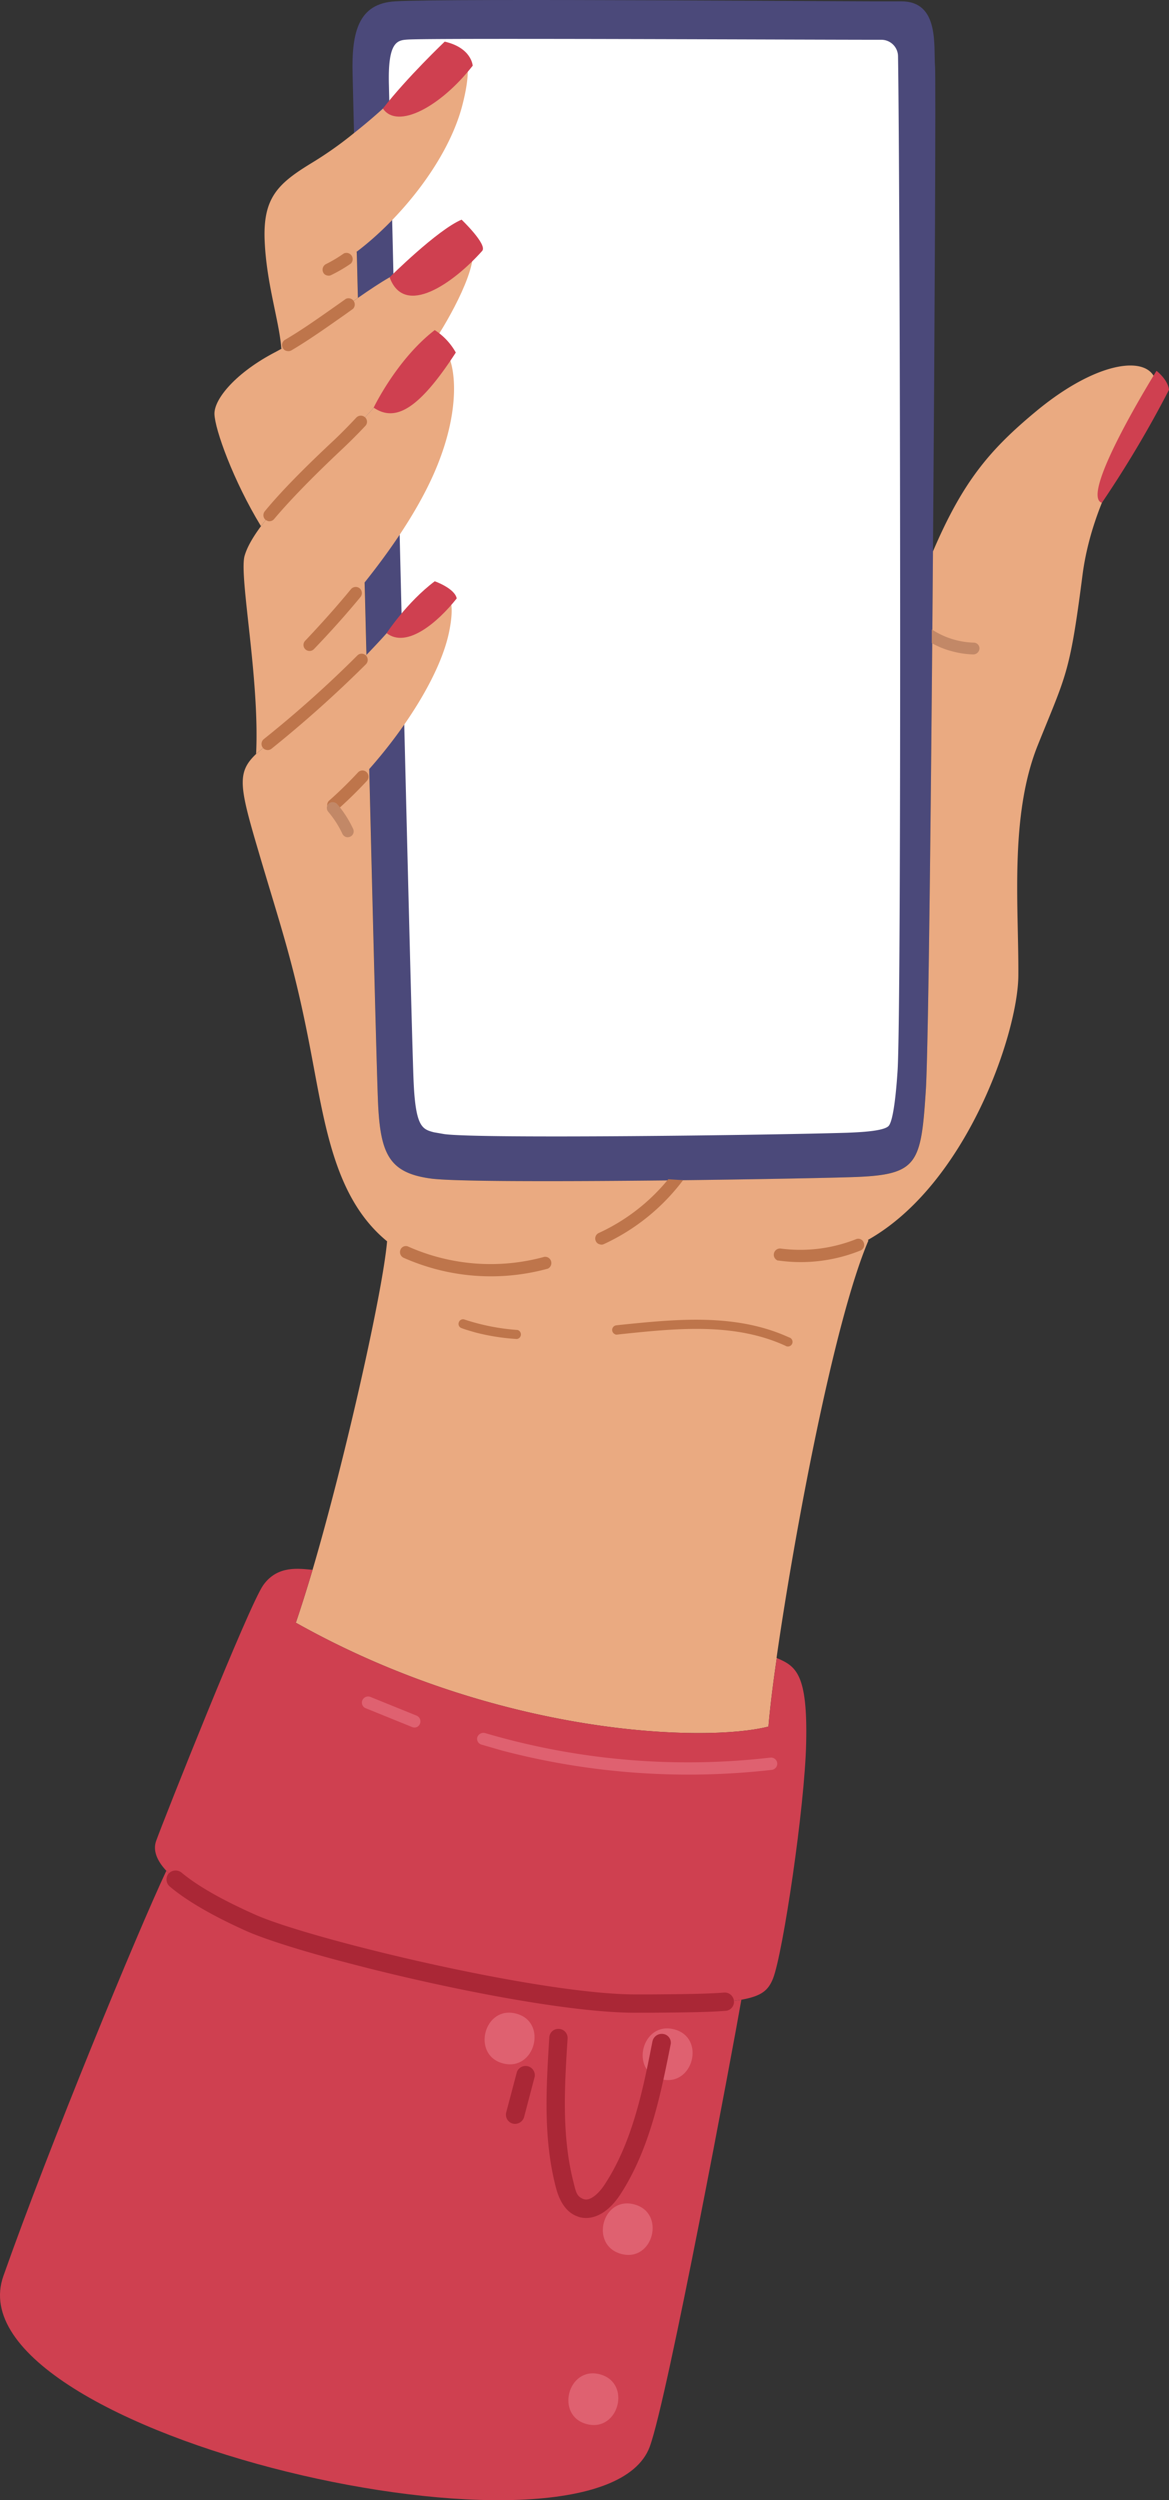 <svg xmlns="http://www.w3.org/2000/svg" width="505.2" height="1080" viewBox="0.027 0.02 505.173 1079.949" style=""><rect x="0.027" y="0.02" width="505.173" height="1079.949" fill="#333333" stroke="none"/><g><g data-name="Слой 2"><g data-name="Слой 19"><path d="M170.8.6c23.3-1.4 205.9.2 218.5 0 16.9-.2 14.1 19.5 14.8 28.2s-1.8 410-4 442.4-3.7 36.3-32.5 37.3-163.4 2.9-181.3.6-21.9-10.3-22.9-32.6-10.5-426-11-444.4S155 1.5 170.8.6z" fill="#4b497a"></path><path d="M187.5 489.1l4.6.8c15.9 2.1 142 .4 174.1-.6 4.8-.2 15.9-.6 17.9-3s3.2-14.4 3.8-23.7c1.8-27.5 1.1-383.7.2-438.4a7.2 7.2 0 0 0-7.2-7c-35.2 0-192.1-.8-204.6-.1-4.5.3-8.8.6-8.2 20 .1 4.8.9 35.9 1.9 79.5 2.8 117.3 8 335.7 8.8 351.4.9 18.9 3.8 19.8 8.7 21.1z" fill="#fff"></path><path d="M154.1 108.8c18.6-14 39.6-39.3 45.8-63.6 7.6-29.7-5.1-28.5-18.6-13.9A244.6 244.6 0 0 1 153 57.5a160.8 160.8 0 0 1-18.1 12.8c-14.8 9-21.3 15.1-20.5 33.8s6.4 34.9 7.2 46.6c11-6 22.7-14.7 33.1-22-.2-6.8-.3-13.4-.5-19.7z" fill="#eaaa81"></path><path d="M121.6 150.7l-2.2 1.2c-17.3 8.9-26.9 20.4-26.7 27s8.1 28.7 20.1 48.4c6.1-8.2 16.4-19.3 33.2-35.1 26.1-24.6 33.8-42.6 41.1-43.9 6.9-10.1 20.6-34.5 16.6-42.4s-21.6 6.3-35.3 13.9c-4.2 2.4-8.8 5.5-13.7 8.9-10.4 7.3-22.1 16-33.1 22z" fill="#eaaa81"></path><path d="M187.1 148.3c-7.3 1.3-15 19.3-41.1 43.9-16.8 15.8-27.1 26.9-33.2 35.1-3.9 5.3-6.1 9.4-7.1 12.9-2.4 9 6.6 53 5 85.5l5-4.3a487.9 487.9 0 0 0 42.7-38.5c-.3-10.4-.5-20.9-.8-31.3 13.5-16.9 26-35.7 32.6-53.6 10.6-28.3 5.5-49.2-2-49.7z" fill="#eaaa81"></path><path d="M110.7 325.7l5-4.3a487.9 487.9 0 0 0 42.7-38.5c4-4.2 8-8.4 11.5-12.6 16.7-19.6 29-21.3 24.3 2.2-3.5 17.9-18.2 41.2-34.6 59.7 1.8 74.6 3.4 136 3.8 144.3 1 22.3 5 30.2 22.9 32.6s152.4.3 181.3-.6 30.4-5 32.5-37.3c1.1-16.4 2.3-126.6 3.1-233 13-30.4 24.7-44.1 44.9-60.8 27.2-22.4 49.3-24.1 51.5-12.2s-26.3 40.7-31.8 83.4-7 42.7-19.3 73.3-8.2 70-8.4 99.4c-.1 24.9-22.4 90.3-65 114.3l.2.3c-14.8 34.6-32 126.5-39.7 180.3h.1c-1.8 12.2-3 22.4-3.6 29.6-27.5 7-117.3 4-204.3-44.9l.2-.3c2.2-6.5 4.6-14.1 7.1-22.5 14.1-47.9 30.4-120.5 32.2-141.9-22.8-18.7-26.9-50.4-33.1-82.7-7.1-37.2-12.6-52.2-22.4-85.5-8.4-28.4-9.5-34.3-1.1-42.3z" fill="#eaaa81"></path><path d="M258.8 532.6a84 84 0 0 0 30-23.2l6.4.4a90 90 0 0 1-34.2 27.6 2.3 2.3 0 0 1-1.8.1 2.4 2.4 0 0 1-1.7-1.4 2.6 2.6 0 0 1 1.3-3.5z" fill="#be754b"></path><path d="M115 323.9a2.6 2.6 0 0 0 2.4-.5 516.4 516.4 0 0 0 40.8-36.5 2.7 2.7 0 0 0 0-3.7 2.6 2.6 0 0 0-3.8 0 489.2 489.2 0 0 1-40.4 36.1 2.7 2.7 0 0 0-.4 3.7 2.4 2.4 0 0 0 1.4.9z" fill="#be754b"></path><path d="M143.4 350.3a2.4 2.4 0 0 0 2.4-.5c4.2-3.7 8.5-7.9 12.8-12.5a2.7 2.7 0 0 0-.2-3.8 2.6 2.6 0 0 0-3.7.2c-4.1 4.4-8.3 8.5-12.4 12.1a2.6 2.6 0 0 0-.2 3.7 2.2 2.2 0 0 0 1.3.8z" fill="#be754b"></path><path d="M115.8 225.1a2.7 2.7 0 0 0 2.7-.9c6.4-7.6 15.9-17.5 29.3-30.1 3.5-3.3 6.9-6.7 10.1-10.1a2.6 2.6 0 0 0-.1-3.7 2.7 2.7 0 0 0-3.8.1c-3.1 3.3-6.4 6.7-9.8 9.9-13.6 12.7-23.3 22.7-29.7 30.5a2.7 2.7 0 0 0 .3 3.8z" fill="#be754b"></path><path d="M133.1 281.1a2.6 2.6 0 0 0 2.6-.7c7.2-7.5 14-15.1 20.1-22.5a2.7 2.7 0 0 0-.4-3.8 2.7 2.7 0 0 0-3.7.4c-6 7.3-12.7 14.8-19.8 22.3a2.6 2.6 0 0 0 .1 3.7 2.4 2.4 0 0 0 1.1.6z" fill="#be754b"></path><path d="M123.9 151.6a2.8 2.8 0 0 0 2-.2c7.8-4.6 15.8-10.3 23.5-15.7l3.2-2.3a2.7 2.7 0 0 0-3.1-4.3l-3.1 2.2c-7.7 5.4-15.5 11-23.2 15.5a2.6 2.6 0 0 0-.9 3.6 2.2 2.2 0 0 0 1.6 1.2z" fill="#be754b"></path><path d="M141.4 119a2.3 2.3 0 0 0 1.8-.2 62.6 62.6 0 0 0 8.4-4.9 2.7 2.7 0 0 0-3-4.4 59.9 59.9 0 0 1-7.7 4.6 2.7 2.7 0 0 0-1.2 3.6 2.3 2.3 0 0 0 1.7 1.3z" fill="#be754b"></path><path d="M1.5 983.1c-24.2 68.1 257.4 132.7 279.3 73.8 7.8-21.2 36.1-172.9 39.6-193.1-8.8 1.6-22.7 1.5-44.9 1.7-41.8.3-142.5-23.9-167-34.9-17.7-7.9-30.2-15.5-36.6-22.5-12.5 26.5-50.6 118.9-70.4 175z" fill="#cf4050"></path><path d="M71.9 808.1c6.4 7 18.9 14.6 36.6 22.5 24.5 11 125.2 35.2 167 34.9 22.2-.2 36.1-.1 44.9-1.7s11.6-4 13.7-9.2c4.3-11.1 13.7-74.1 14.3-101.6.7-30-4.4-33.3-12.7-36.8-1.8 12.2-3 22.4-3.6 29.6-27.5 7-117.3 4-204.3-44.9l.2-.3c2.2-6.5 4.6-14.1 7.1-22.5-5.8-.5-15.1-2.1-21.3 6.6S71 785.5 67.5 795.2c-1.4 3.9.1 8.3 4.4 12.9z" fill="#cf4050"></path><g fill="#df6170"><path d="M259.3 1025.6c13.8 3.7 8.1 25.1-5.7 21.5s-8.2-25.2 5.7-21.5z"></path><path d="M274.1 952.2c13.8 3.6 8.2 25.1-5.6 21.4s-8.2-25.1 5.6-21.4z"></path><path d="M291.4 876.6c13.8 3.6 8.1 25.1-5.7 21.5s-8.2-25.2 5.7-21.5z"></path><path d="M223.1 869.8c13.8 3.6 8.1 25.1-5.7 21.5s-8.2-25.2 5.7-21.5z"></path></g><path d="M148.8 847.5c40.6 10.8 97.2 22.2 126.7 21.9h5.8c14.2-.1 24.4-.2 32.2-.8a3.9 3.9 0 0 0 3.7-4.2 4 4 0 0 0-4.3-3.7c-7.5.6-17.7.7-31.7.8h-5.7c-41.4.3-142-24-165.3-34.5-14.4-6.4-25-12.5-31.7-18.1a4.1 4.1 0 0 0-5.6.4 4 4 0 0 0 .5 5.6c7.2 6.1 18.5 12.7 33.5 19.4 7.8 3.4 23.1 8.3 41.9 13.2z" fill="#aa2736"></path><path d="M250.4 957.7c6.1 1.6 12.6-2 17.7-9.8 12.8-19.7 17.5-43.5 21.7-64.6a3.8 3.8 0 0 0-3.1-4.7 4.1 4.1 0 0 0-4.7 3.1c-4 20.4-8.6 43.5-20.6 61.8-2.3 3.6-6.2 7.5-9.2 6.4s-3.3-3.1-4.4-7.5c-5.1-20.1-3.8-41.3-2.5-61.8a3.9 3.9 0 0 0-3.7-4.2 3.9 3.9 0 0 0-4.2 3.7c-1.3 21.1-2.7 43 2.7 64.2.7 2.7 2.7 10.7 9.5 13.1z" fill="#aa2736"></path><path d="M221.6 917.3a4.1 4.1 0 0 0 4.9-2.8l4.6-17.5a4 4 0 0 0-7.7-2l-4.6 17.4a4 4 0 0 0 2.8 4.9z" fill="#aa2736"></path><path d="M217.1 756.2a317.7 317.7 0 0 0 116.5 8.3 2.7 2.7 0 0 0 2.3-2.9 2.7 2.7 0 0 0-2.9-2.4 310.1 310.1 0 0 1-123.4-10.6 2.8 2.8 0 0 0-3.3 1.8 2.6 2.6 0 0 0 1.8 3.2z" fill="#df6170"></path><path d="M178.4 746.1a2.5 2.5 0 0 0 3.1-1.5 2.7 2.7 0 0 0-1.4-3.5l-20-8.1a2.7 2.7 0 0 0-3.5 1.5 2.6 2.6 0 0 0 1.5 3.4l20 8.1z" fill="#df6170"></path><path d="M188.3 548.2a92.8 92.8 0 0 0 48.5-.2 2.7 2.7 0 0 0-1.5-5.1 87.7 87.7 0 0 1-58.8-4.4 2.5 2.5 0 0 0-3.4 1.3 2.7 2.7 0 0 0 1.3 3.5 95.4 95.4 0 0 0 13.9 4.9z" fill="#be754b"></path><path d="M336.1 544.5h.3a69 69 0 0 0 35.4-4.3 2.6 2.6 0 0 0 1.5-3.4 2.5 2.5 0 0 0-3.4-1.5 65.3 65.3 0 0 1-32.7 4 2.7 2.7 0 0 0-1.1 5.2z" fill="#be754b"></path><path d="M205.2 575.5a93.6 93.6 0 0 0 18.2 2.9 2 2 0 0 0 .3-3.9 93.9 93.9 0 0 1-22.9-4.5 1.9 1.9 0 0 0-2.5 1.2 1.9 1.9 0 0 0 1.2 2.5c1.8.7 3.7 1.2 5.7 1.8z" fill="#be754b"></path><path d="M266 576.5h.7l1.7-.2c24-2.5 48.9-5.1 71 5a2 2 0 1 0 1.6-3.6c-23-10.5-48.5-7.9-73-5.4l-1.7.2a2 2 0 0 0-.3 3.9z" fill="#be754b"></path><path d="M476.2 217.2c-10-3.1 23.6-57 23.6-57s4.9 3.7 5.4 8.2a479.3 479.3 0 0 1-29 48.8z" fill="#cf4050"></path><path d="M165.5 46.9c6.2 9.2 24.9-.7 38.8-18.5 0 0-.4-7.7-12.1-10.4 0 0-16.3 15.5-26.7 28.9z" fill="#cf4050"></path><path d="M208.4 108.4c-12.3 13.8-33.6 29-40 11.4 0 0 20.6-20.5 31.1-24.9 0 0 11.3 10.8 8.9 13.5z" fill="#cf4050"></path><path d="M197 152.3c-16.1 24.8-26.2 30.1-35.5 23.8 0 0 10-20.9 26.4-33.5a27.5 27.5 0 0 1 9.1 9.7z" fill="#cf4050"></path><path d="M197.4 258.5c-8.4 10.6-21.7 21.7-30.3 15 0 0 8.8-13.4 20.8-22.4 0 0 8.6 3 9.5 7.4z" fill="#cf4050"></path><path d="M149.7 361.6a2.6 2.6 0 0 0 1.7-.2 2.5 2.5 0 0 0 1.2-3.4 46.8 46.8 0 0 0-6.8-10.6 2.7 2.7 0 0 0-3.7-.3 2.6 2.6 0 0 0-.2 3.6 42.8 42.8 0 0 1 6.1 9.5 2.6 2.6 0 0 0 1.7 1.4z" fill="#c28867"></path><path d="M420.7 277.6a2.5 2.5 0 0 1 2.6 2.6 2.7 2.7 0 0 1-2.7 2.5 38.3 38.3 0 0 1-8.9-1.3 35.3 35.3 0 0 1-9-3.6v-5.9a34.8 34.8 0 0 0 18 5.7z" fill="#c28867"></path></g></g></g></svg>
